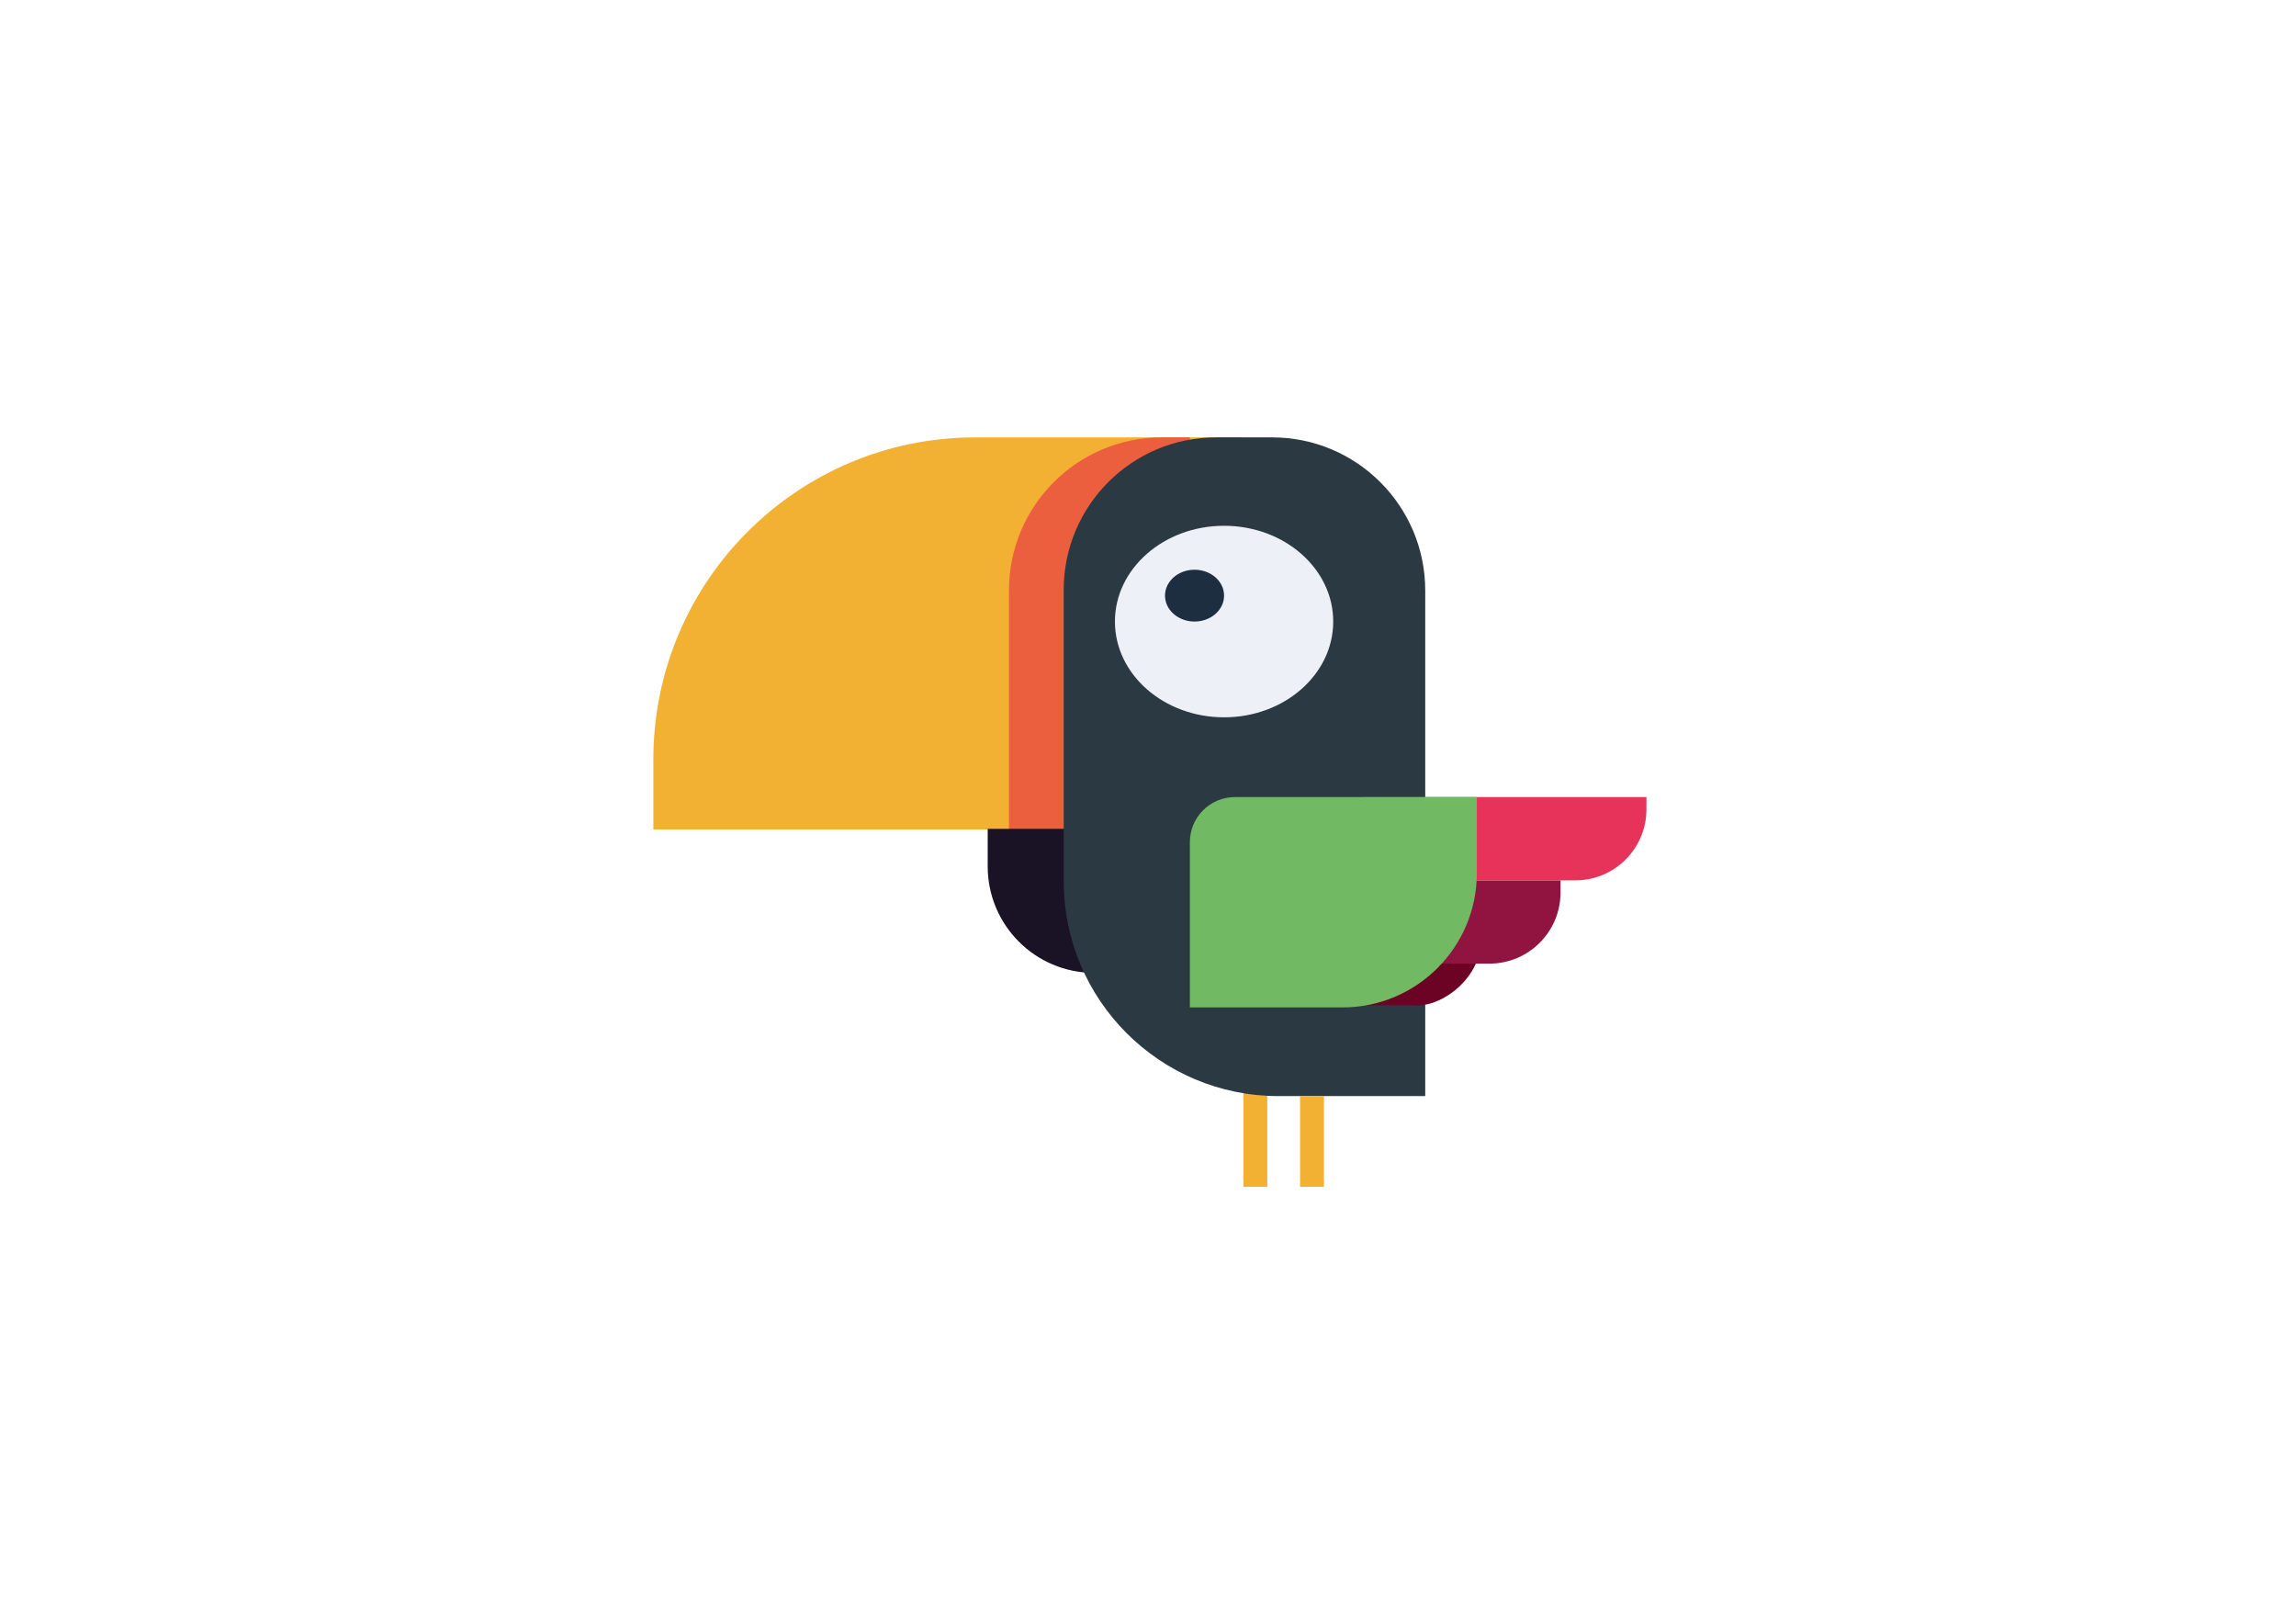 <?xml version="1.0" encoding="utf-8"?>
<!-- Generator: Adobe Illustrator 23.0.2, SVG Export Plug-In . SVG Version: 6.00 Build 0)  -->
<svg version="1.1" id="katman_1" xmlns="http://www.w3.org/2000/svg" xmlns:xlink="http://www.w3.org/1999/xlink" x="0px" y="0px"
	 viewBox="0 0 841.89 595.28" style="enable-background:new 0 0 841.89 595.28;" xml:space="preserve">
<style type="text/css">
	.st0{fill:#F2B132;}
	.st1{fill:#EB5E3E;}
	.st2{fill:#191325;}
	.st3{fill:#2B3A42;}
	.st4{fill:#EDF0F6;}
	.st5{fill:#1D2E40;}
	.st6{fill:#6C0325;}
	.st7{fill:#911440;}
	.st8{fill:#E7325A;}
	.st9{fill:#71B962;}
</style>
<rect x="455.94" y="397.26" class="st0" width="8.74" height="37.84"/>
<g>
	<path class="st0" d="M455.4,304.08H239.57v-25.67c0-65.2,52.86-118.06,118.06-118.06h97.77V304.08z"/>
</g>
<g>
	<path class="st1" d="M436.3,304.08h-66.33v-87.66c0-30.97,25.1-56.07,56.07-56.07h10.26V304.08z"/>
</g>
<path class="st2" d="M470.36,356.67h-69.17c-21.55,0-39.02-17.47-39.02-39.02v-13.78h108.19V356.67z"/>
<path class="st3" d="M522.61,401.85h-53.8c-43.51,0-78.77-35.27-78.77-78.77V216.24c0-30.87,25.02-55.89,55.89-55.89h20.51
	c31.02,0,56.16,25.15,56.16,56.16V401.85z"/>
<rect x="476.71" y="401.85" class="st0" width="8.74" height="33.24"/>
<ellipse class="st4" cx="448.84" cy="227.87" rx="40.02" ry="35.11"/>
<ellipse class="st5" cx="438.01" cy="218.37" rx="10.83" ry="9.5"/>
<g>
	<path class="st6" d="M542.68,347.57l0-9.55h-64.17v30.53h39.19C528,369.77,541.38,359.61,542.68,347.57z"/>
	<path class="st7" d="M572.21,327.2v-4.45h-83.29v30.53h57.21C560.53,353.29,572.21,341.61,572.21,327.2z"/>
	<path class="st8" d="M603.71,296.7v-4.48H499.62v30.53h78.04C592.05,322.75,603.71,311.09,603.71,296.7z"/>
	<path class="st9" d="M541.53,320.07v-27.85h-88.7c-9.13,0-16.53,7.4-16.53,16.53v60.59h55.96
		C519.47,369.34,541.53,347.28,541.53,320.07z"/>
</g>
</svg>
